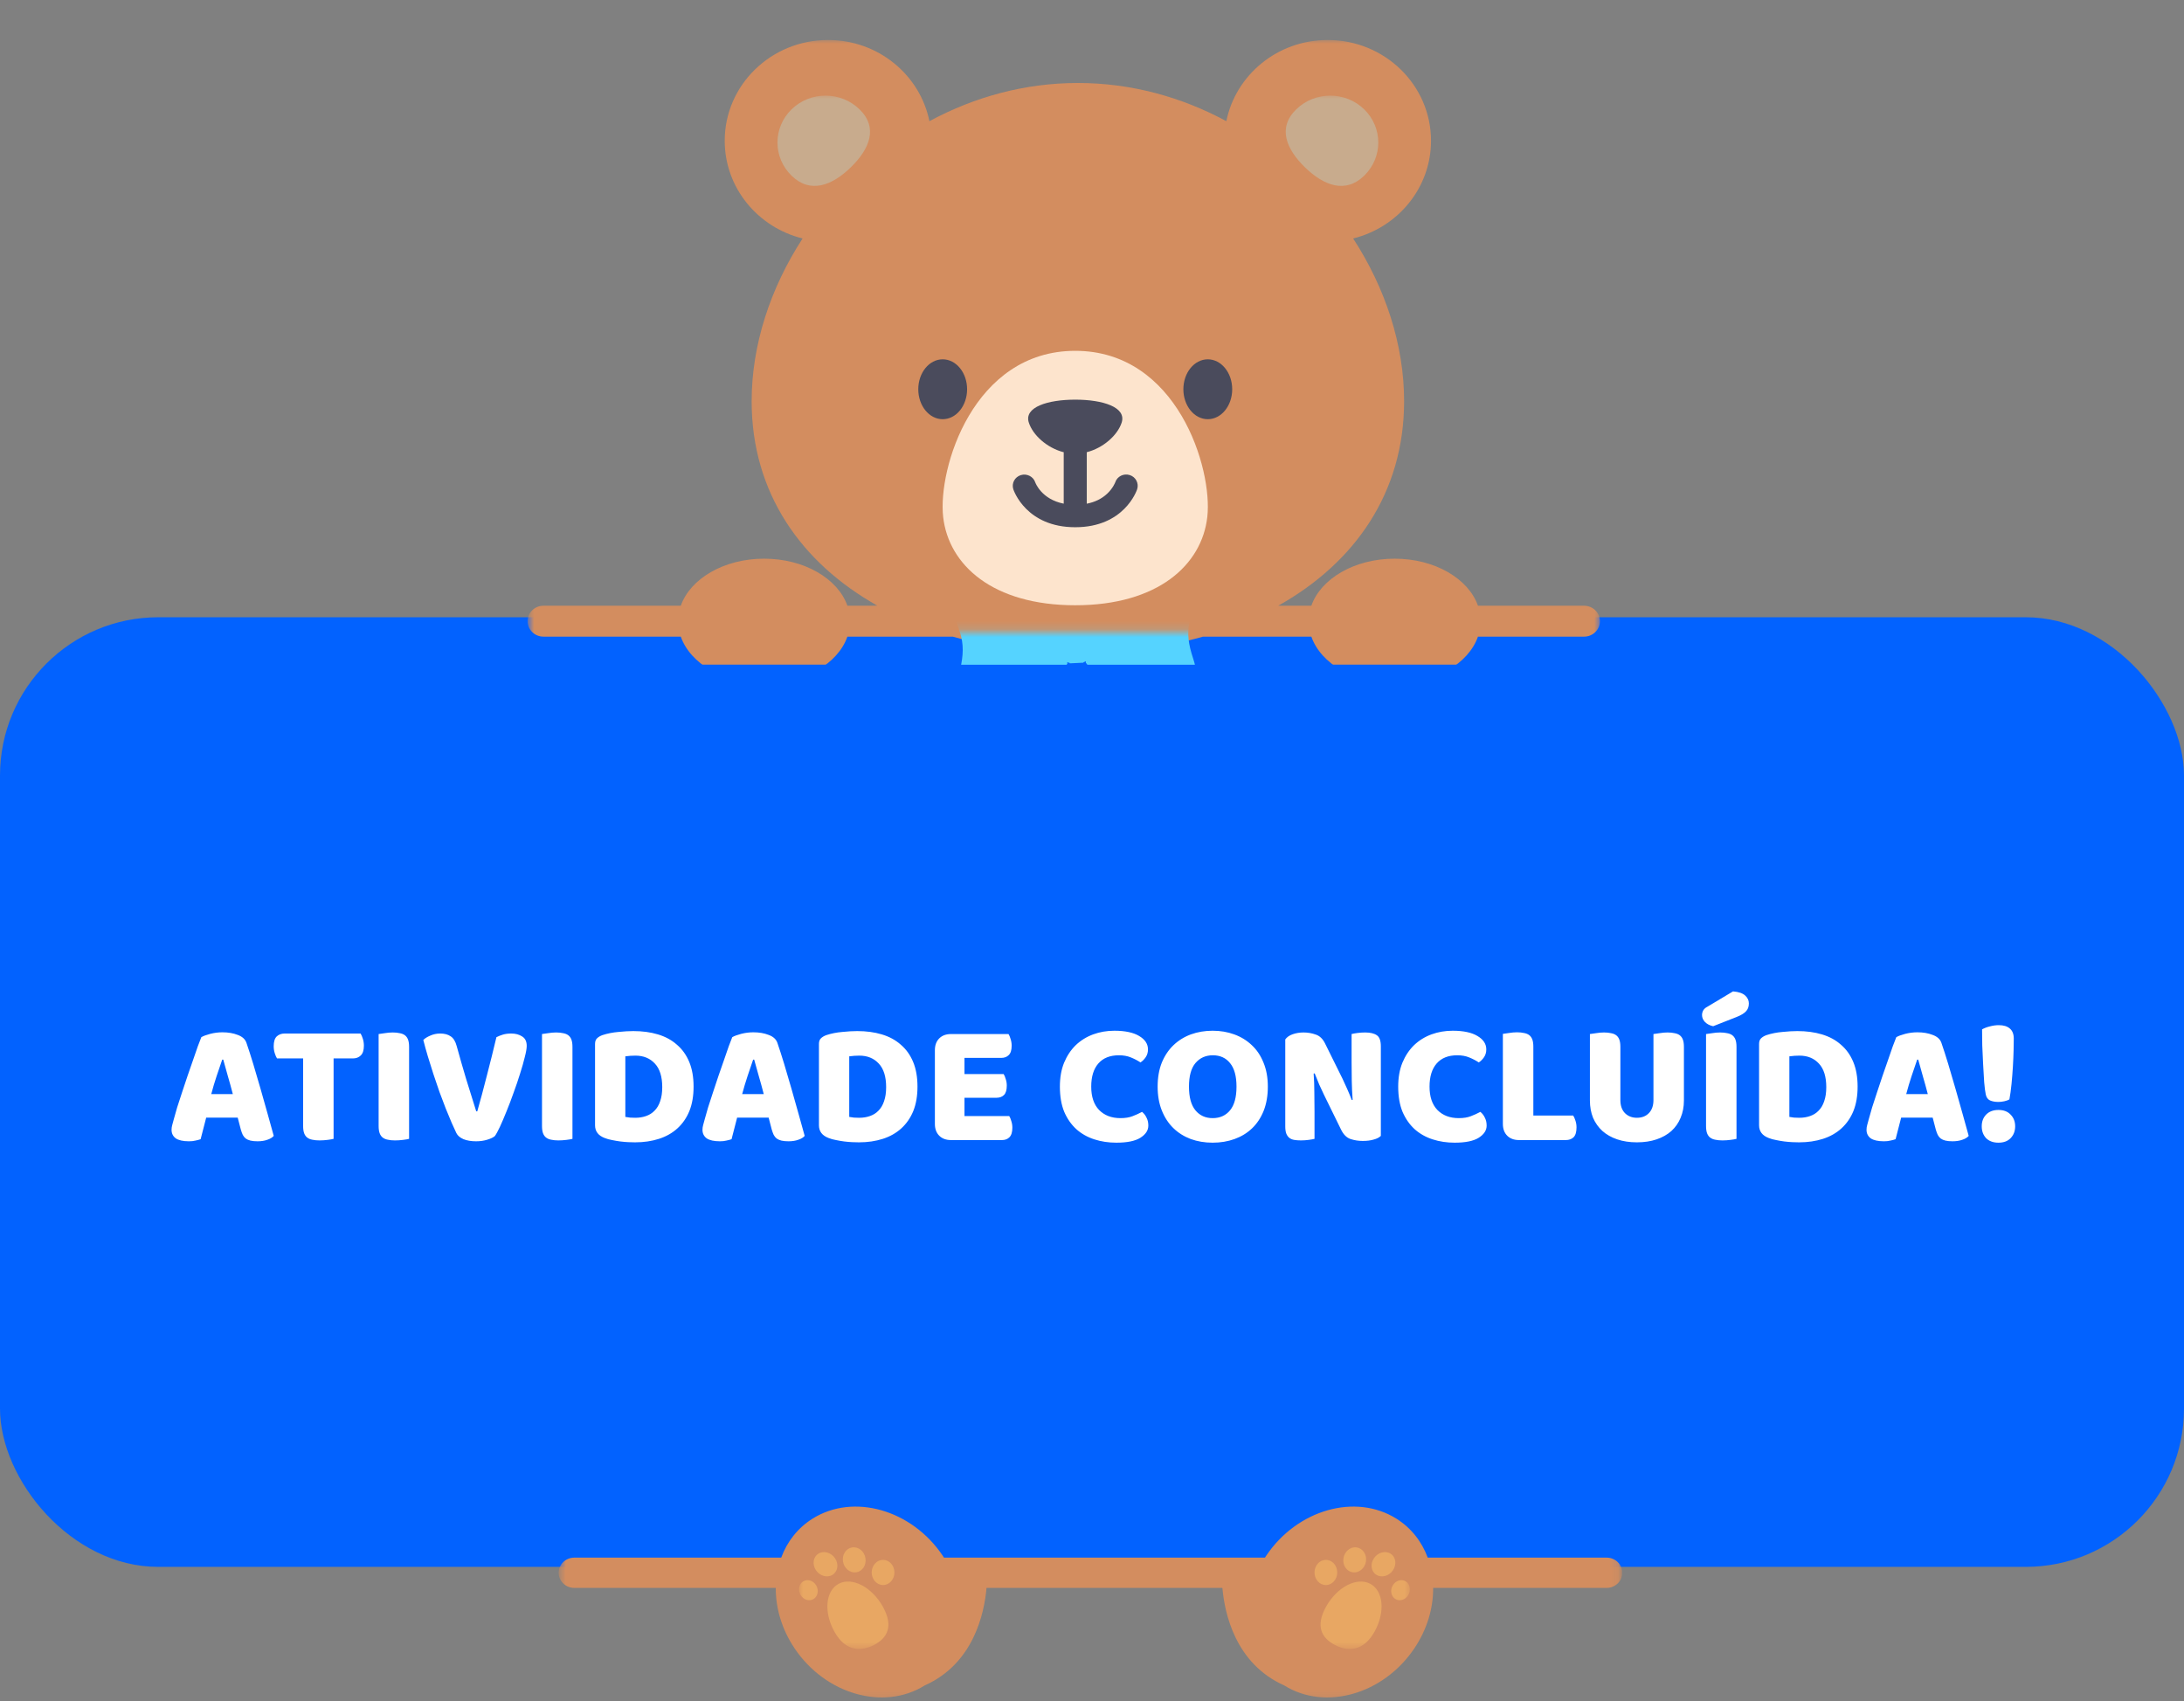 <svg width="276" height="215" viewBox="0 0 276 215" fill="none" xmlns="http://www.w3.org/2000/svg">
<rect x="0" y="0" width="276" height="215" fill="#808080" stroke="none"/>
<rect y="78" width="276" height="120" rx="20" fill="#0262FF"/>
<path d="M25.442 131.064C25.691 130.917 26.065 130.778 26.564 130.646C27.077 130.514 27.59 130.448 28.104 130.448C28.837 130.448 29.483 130.558 30.04 130.778C30.612 130.983 30.979 131.313 31.14 131.768C31.404 132.531 31.69 133.418 31.998 134.43C32.306 135.442 32.614 136.491 32.922 137.576C33.23 138.647 33.531 139.71 33.824 140.766C34.117 141.807 34.374 142.731 34.594 143.538C34.418 143.743 34.154 143.905 33.802 144.022C33.45 144.154 33.032 144.22 32.548 144.22C32.196 144.22 31.895 144.191 31.646 144.132C31.411 144.073 31.213 143.985 31.052 143.868C30.905 143.751 30.78 143.597 30.678 143.406C30.59 143.215 30.509 142.995 30.436 142.746L30.04 141.228H26.058C25.941 141.668 25.823 142.123 25.706 142.592C25.588 143.061 25.471 143.516 25.354 143.956C25.148 144.029 24.928 144.088 24.694 144.132C24.474 144.191 24.203 144.22 23.88 144.22C23.132 144.22 22.575 144.095 22.208 143.846C21.856 143.582 21.68 143.223 21.68 142.768C21.68 142.563 21.709 142.357 21.768 142.152C21.826 141.947 21.892 141.705 21.966 141.426C22.069 141.03 22.208 140.539 22.384 139.952C22.575 139.365 22.78 138.735 23 138.06C23.22 137.371 23.454 136.667 23.704 135.948C23.953 135.229 24.188 134.555 24.408 133.924C24.628 133.279 24.826 132.707 25.002 132.208C25.192 131.709 25.339 131.328 25.442 131.064ZM28.082 133.902C27.877 134.518 27.642 135.207 27.378 135.97C27.128 136.718 26.901 137.481 26.696 138.258H29.424C29.218 137.466 29.006 136.696 28.786 135.948C28.581 135.185 28.39 134.503 28.214 133.902H28.082ZM35.007 133.748C34.905 133.587 34.809 133.367 34.721 133.088C34.633 132.809 34.589 132.516 34.589 132.208C34.589 131.636 34.714 131.225 34.963 130.976C35.227 130.727 35.565 130.602 35.975 130.602H45.567C45.67 130.763 45.765 130.983 45.853 131.262C45.941 131.541 45.985 131.834 45.985 132.142C45.985 132.714 45.853 133.125 45.589 133.374C45.34 133.623 45.01 133.748 44.599 133.748H42.157V143.912C41.996 143.956 41.739 144 41.387 144.044C41.05 144.088 40.713 144.11 40.375 144.11C40.038 144.11 39.737 144.081 39.473 144.022C39.224 143.978 39.011 143.89 38.835 143.758C38.659 143.626 38.527 143.443 38.439 143.208C38.351 142.973 38.307 142.665 38.307 142.284V133.748H35.007ZM51.698 143.912C51.537 143.956 51.28 144 50.928 144.044C50.591 144.088 50.253 144.11 49.916 144.11C49.579 144.11 49.278 144.081 49.014 144.022C48.765 143.978 48.552 143.89 48.376 143.758C48.2 143.626 48.068 143.443 47.98 143.208C47.892 142.973 47.848 142.665 47.848 142.284V130.668C48.009 130.639 48.266 130.602 48.618 130.558C48.97 130.499 49.307 130.47 49.63 130.47C49.967 130.47 50.261 130.499 50.51 130.558C50.774 130.602 50.994 130.69 51.17 130.822C51.346 130.954 51.478 131.137 51.566 131.372C51.654 131.607 51.698 131.915 51.698 132.296V143.912ZM62.537 143.56C62.332 143.736 62.009 143.89 61.569 144.022C61.144 144.154 60.674 144.22 60.161 144.22C59.545 144.22 59.017 144.132 58.577 143.956C58.137 143.765 57.836 143.509 57.675 143.186C57.514 142.849 57.316 142.416 57.081 141.888C56.846 141.345 56.597 140.744 56.333 140.084C56.084 139.424 55.82 138.727 55.541 137.994C55.277 137.246 55.02 136.491 54.771 135.728C54.522 134.965 54.287 134.217 54.067 133.484C53.847 132.751 53.656 132.061 53.495 131.416C53.7 131.211 53.994 131.027 54.375 130.866C54.771 130.69 55.189 130.602 55.629 130.602C56.172 130.602 56.612 130.719 56.949 130.954C57.301 131.174 57.558 131.592 57.719 132.208C58.115 133.645 58.511 135.024 58.907 136.344C59.318 137.649 59.743 139.013 60.183 140.436H60.315C60.711 139.057 61.114 137.554 61.525 135.926C61.95 134.298 62.354 132.677 62.735 131.064C62.999 130.932 63.278 130.822 63.571 130.734C63.879 130.646 64.224 130.602 64.605 130.602C65.148 130.602 65.61 130.727 65.991 130.976C66.372 131.211 66.563 131.607 66.563 132.164C66.563 132.487 66.482 132.956 66.321 133.572C66.174 134.188 65.976 134.885 65.727 135.662C65.492 136.425 65.221 137.224 64.913 138.06C64.62 138.896 64.319 139.688 64.011 140.436C63.718 141.169 63.439 141.822 63.175 142.394C62.911 142.951 62.698 143.34 62.537 143.56ZM72.344 143.912C72.183 143.956 71.927 144 71.575 144.044C71.237 144.088 70.9 144.11 70.562 144.11C70.225 144.11 69.924 144.081 69.66 144.022C69.411 143.978 69.198 143.89 69.022 143.758C68.847 143.626 68.715 143.443 68.626 143.208C68.538 142.973 68.495 142.665 68.495 142.284V130.668C68.656 130.639 68.912 130.602 69.264 130.558C69.617 130.499 69.954 130.47 70.276 130.47C70.614 130.47 70.907 130.499 71.156 130.558C71.421 130.602 71.641 130.69 71.817 130.822C71.993 130.954 72.124 131.137 72.213 131.372C72.3 131.607 72.344 131.915 72.344 132.296V143.912ZM79.026 141.14C79.187 141.169 79.385 141.199 79.62 141.228C79.854 141.243 80.074 141.25 80.28 141.25C80.778 141.25 81.233 141.177 81.644 141.03C82.069 140.883 82.428 140.656 82.722 140.348C83.03 140.04 83.264 139.644 83.426 139.16C83.602 138.661 83.69 138.067 83.69 137.378C83.69 136.058 83.382 135.068 82.766 134.408C82.15 133.733 81.328 133.396 80.302 133.396C80.096 133.396 79.884 133.403 79.664 133.418C79.458 133.433 79.246 133.455 79.026 133.484V141.14ZM80.258 144.352C80.008 144.352 79.722 144.345 79.4 144.33C79.077 144.315 78.74 144.286 78.388 144.242C78.05 144.198 77.706 144.139 77.354 144.066C77.016 144.007 76.701 143.919 76.408 143.802C75.601 143.494 75.198 142.959 75.198 142.196V131.922C75.198 131.614 75.278 131.379 75.44 131.218C75.616 131.042 75.85 130.903 76.144 130.8C76.774 130.595 77.442 130.463 78.146 130.404C78.85 130.331 79.48 130.294 80.038 130.294C81.182 130.294 82.216 130.433 83.14 130.712C84.078 130.991 84.878 131.423 85.538 132.01C86.212 132.582 86.733 133.308 87.1 134.188C87.466 135.068 87.65 136.109 87.65 137.312C87.65 138.485 87.474 139.512 87.122 140.392C86.77 141.257 86.264 141.991 85.604 142.592C84.958 143.179 84.181 143.619 83.272 143.912C82.362 144.205 81.358 144.352 80.258 144.352ZM92.537 131.064C92.787 130.917 93.161 130.778 93.659 130.646C94.173 130.514 94.686 130.448 95.2 130.448C95.933 130.448 96.578 130.558 97.135 130.778C97.707 130.983 98.074 131.313 98.236 131.768C98.499 132.531 98.785 133.418 99.094 134.43C99.401 135.442 99.71 136.491 100.018 137.576C100.326 138.647 100.626 139.71 100.92 140.766C101.213 141.807 101.47 142.731 101.69 143.538C101.514 143.743 101.25 143.905 100.898 144.022C100.546 144.154 100.128 144.22 99.644 144.22C99.291 144.22 98.991 144.191 98.742 144.132C98.507 144.073 98.309 143.985 98.147 143.868C98.001 143.751 97.876 143.597 97.773 143.406C97.686 143.215 97.605 142.995 97.531 142.746L97.135 141.228H93.153C93.036 141.668 92.919 142.123 92.802 142.592C92.684 143.061 92.567 143.516 92.45 143.956C92.244 144.029 92.024 144.088 91.79 144.132C91.57 144.191 91.298 144.22 90.975 144.22C90.228 144.22 89.67 144.095 89.303 143.846C88.951 143.582 88.775 143.223 88.775 142.768C88.775 142.563 88.805 142.357 88.864 142.152C88.922 141.947 88.988 141.705 89.061 141.426C89.164 141.03 89.303 140.539 89.48 139.952C89.67 139.365 89.876 138.735 90.096 138.06C90.316 137.371 90.55 136.667 90.799 135.948C91.049 135.229 91.284 134.555 91.504 133.924C91.724 133.279 91.921 132.707 92.097 132.208C92.288 131.709 92.435 131.328 92.537 131.064ZM95.177 133.902C94.972 134.518 94.737 135.207 94.474 135.97C94.224 136.718 93.997 137.481 93.791 138.258H96.519C96.314 137.466 96.102 136.696 95.882 135.948C95.676 135.185 95.486 134.503 95.309 133.902H95.177ZM107.321 141.14C107.482 141.169 107.68 141.199 107.915 141.228C108.149 141.243 108.369 141.25 108.575 141.25C109.073 141.25 109.528 141.177 109.939 141.03C110.364 140.883 110.723 140.656 111.017 140.348C111.325 140.04 111.559 139.644 111.721 139.16C111.897 138.661 111.985 138.067 111.985 137.378C111.985 136.058 111.677 135.068 111.061 134.408C110.445 133.733 109.623 133.396 108.597 133.396C108.391 133.396 108.179 133.403 107.959 133.418C107.753 133.433 107.541 133.455 107.321 133.484V141.14ZM108.553 144.352C108.303 144.352 108.017 144.345 107.695 144.33C107.372 144.315 107.035 144.286 106.683 144.242C106.345 144.198 106.001 144.139 105.649 144.066C105.311 144.007 104.996 143.919 104.703 143.802C103.896 143.494 103.493 142.959 103.493 142.196V131.922C103.493 131.614 103.573 131.379 103.735 131.218C103.911 131.042 104.145 130.903 104.439 130.8C105.069 130.595 105.737 130.463 106.441 130.404C107.145 130.331 107.775 130.294 108.333 130.294C109.477 130.294 110.511 130.433 111.435 130.712C112.373 130.991 113.173 131.423 113.833 132.01C114.507 132.582 115.028 133.308 115.395 134.188C115.761 135.068 115.945 136.109 115.945 137.312C115.945 138.485 115.769 139.512 115.417 140.392C115.065 141.257 114.559 141.991 113.899 142.592C113.253 143.179 112.476 143.619 111.567 143.912C110.657 144.205 109.653 144.352 108.553 144.352ZM118.145 132.714C118.145 132.083 118.328 131.585 118.695 131.218C119.062 130.851 119.56 130.668 120.191 130.668H127.451C127.554 130.829 127.642 131.042 127.715 131.306C127.803 131.57 127.847 131.849 127.847 132.142C127.847 132.699 127.722 133.095 127.473 133.33C127.238 133.565 126.923 133.682 126.527 133.682H121.885V135.728H126.835C126.938 135.889 127.026 136.102 127.099 136.366C127.187 136.615 127.231 136.887 127.231 137.18C127.231 137.737 127.114 138.133 126.879 138.368C126.644 138.603 126.329 138.72 125.933 138.72H121.885V141.03H127.539C127.642 141.191 127.73 141.404 127.803 141.668C127.891 141.932 127.935 142.211 127.935 142.504C127.935 143.061 127.81 143.465 127.561 143.714C127.326 143.949 127.011 144.066 126.615 144.066H120.191C119.56 144.066 119.062 143.883 118.695 143.516C118.328 143.149 118.145 142.651 118.145 142.02V132.714ZM141.4 133.352C140.271 133.352 139.405 133.697 138.804 134.386C138.203 135.075 137.902 136.051 137.902 137.312C137.902 138.588 138.232 139.571 138.892 140.26C139.567 140.949 140.469 141.294 141.598 141.294C142.199 141.294 142.705 141.213 143.116 141.052C143.541 140.891 143.945 140.707 144.326 140.502C144.575 140.707 144.766 140.957 144.898 141.25C145.045 141.529 145.118 141.859 145.118 142.24C145.118 142.841 144.781 143.355 144.106 143.78C143.446 144.191 142.434 144.396 141.07 144.396C140.087 144.396 139.163 144.257 138.298 143.978C137.433 143.699 136.677 143.274 136.032 142.702C135.387 142.115 134.873 141.382 134.492 140.502C134.125 139.607 133.942 138.544 133.942 137.312C133.942 136.168 134.118 135.163 134.47 134.298C134.837 133.418 135.328 132.677 135.944 132.076C136.575 131.475 137.308 131.02 138.144 130.712C138.98 130.404 139.875 130.25 140.828 130.25C142.177 130.25 143.219 130.47 143.952 130.91C144.7 131.35 145.074 131.915 145.074 132.604C145.074 132.985 144.979 133.315 144.788 133.594C144.597 133.873 144.377 134.093 144.128 134.254C143.747 134.005 143.336 133.792 142.896 133.616C142.471 133.44 141.972 133.352 141.4 133.352ZM146.295 137.312C146.295 136.168 146.471 135.156 146.823 134.276C147.19 133.396 147.681 132.663 148.297 132.076C148.928 131.475 149.661 131.02 150.497 130.712C151.348 130.404 152.265 130.25 153.247 130.25C154.23 130.25 155.139 130.404 155.975 130.712C156.826 131.02 157.567 131.475 158.197 132.076C158.828 132.663 159.319 133.396 159.671 134.276C160.038 135.156 160.221 136.168 160.221 137.312C160.221 138.456 160.045 139.475 159.693 140.37C159.341 141.25 158.85 141.991 158.219 142.592C157.603 143.179 156.87 143.626 156.019 143.934C155.169 144.242 154.245 144.396 153.247 144.396C152.25 144.396 151.326 144.242 150.475 143.934C149.625 143.611 148.891 143.149 148.275 142.548C147.659 141.947 147.175 141.206 146.823 140.326C146.471 139.446 146.295 138.441 146.295 137.312ZM150.255 137.312C150.255 138.647 150.527 139.644 151.069 140.304C151.612 140.964 152.338 141.294 153.247 141.294C154.171 141.294 154.905 140.964 155.447 140.304C155.99 139.644 156.261 138.647 156.261 137.312C156.261 135.992 155.99 135.002 155.447 134.342C154.919 133.682 154.193 133.352 153.269 133.352C152.36 133.352 151.627 133.682 151.069 134.342C150.527 134.987 150.255 135.977 150.255 137.312ZM174.502 143.538C174.297 143.743 173.996 143.897 173.6 144C173.219 144.117 172.757 144.176 172.214 144.176C171.671 144.176 171.158 144.095 170.674 143.934C170.19 143.773 169.794 143.384 169.486 142.768L167.308 138.324C167.088 137.869 166.89 137.444 166.714 137.048C166.538 136.637 166.347 136.168 166.142 135.64L166.01 135.662C166.069 136.454 166.098 137.261 166.098 138.082C166.113 138.903 166.12 139.71 166.12 140.502V143.912C165.959 143.956 165.709 144 165.372 144.044C165.049 144.088 164.727 144.11 164.404 144.11C164.081 144.11 163.795 144.088 163.546 144.044C163.297 144 163.091 143.912 162.93 143.78C162.769 143.648 162.644 143.472 162.556 143.252C162.468 143.017 162.424 142.717 162.424 142.35V131.35C162.629 131.057 162.945 130.837 163.37 130.69C163.795 130.543 164.25 130.47 164.734 130.47C165.277 130.47 165.79 130.558 166.274 130.734C166.773 130.895 167.169 131.277 167.462 131.878L169.662 136.322C169.882 136.777 170.08 137.209 170.256 137.62C170.432 138.016 170.623 138.478 170.828 139.006L170.938 138.984C170.879 138.192 170.843 137.4 170.828 136.608C170.813 135.816 170.806 135.024 170.806 134.232V130.668C170.967 130.624 171.209 130.58 171.532 130.536C171.869 130.492 172.199 130.47 172.522 130.47C173.167 130.47 173.659 130.587 173.996 130.822C174.333 131.042 174.502 131.511 174.502 132.23V143.538ZM184.154 133.352C183.024 133.352 182.159 133.697 181.558 134.386C180.956 135.075 180.656 136.051 180.656 137.312C180.656 138.588 180.986 139.571 181.646 140.26C182.32 140.949 183.222 141.294 184.352 141.294C184.953 141.294 185.459 141.213 185.87 141.052C186.295 140.891 186.698 140.707 187.08 140.502C187.329 140.707 187.52 140.957 187.652 141.25C187.798 141.529 187.872 141.859 187.872 142.24C187.872 142.841 187.534 143.355 186.86 143.78C186.2 144.191 185.188 144.396 183.824 144.396C182.841 144.396 181.917 144.257 181.052 143.978C180.186 143.699 179.431 143.274 178.786 142.702C178.14 142.115 177.627 141.382 177.246 140.502C176.879 139.607 176.696 138.544 176.696 137.312C176.696 136.168 176.872 135.163 177.224 134.298C177.59 133.418 178.082 132.677 178.698 132.076C179.328 131.475 180.062 131.02 180.898 130.712C181.734 130.404 182.628 130.25 183.582 130.25C184.931 130.25 185.972 130.47 186.706 130.91C187.454 131.35 187.828 131.915 187.828 132.604C187.828 132.985 187.732 133.315 187.542 133.594C187.351 133.873 187.131 134.093 186.882 134.254C186.5 134.005 186.09 133.792 185.65 133.616C185.224 133.44 184.726 133.352 184.154 133.352ZM191.97 144.066C191.339 144.066 190.841 143.883 190.474 143.516C190.107 143.149 189.924 142.651 189.924 142.02V130.646C190.085 130.617 190.342 130.58 190.694 130.536C191.046 130.477 191.383 130.448 191.706 130.448C192.043 130.448 192.337 130.477 192.586 130.536C192.85 130.58 193.07 130.668 193.246 130.8C193.422 130.932 193.554 131.115 193.642 131.35C193.73 131.585 193.774 131.893 193.774 132.274V140.964H198.812C198.915 141.125 199.01 141.345 199.098 141.624C199.186 141.888 199.23 142.167 199.23 142.46C199.23 143.047 199.105 143.465 198.856 143.714C198.607 143.949 198.277 144.066 197.866 144.066H191.97ZM212.803 139.072C212.803 139.864 212.663 140.59 212.385 141.25C212.121 141.895 211.732 142.453 211.219 142.922C210.705 143.377 210.082 143.729 209.349 143.978C208.615 144.227 207.787 144.352 206.863 144.352C205.939 144.352 205.11 144.227 204.377 143.978C203.643 143.729 203.02 143.377 202.507 142.922C201.993 142.453 201.597 141.895 201.319 141.25C201.055 140.59 200.923 139.864 200.923 139.072V130.668C201.084 130.639 201.341 130.602 201.693 130.558C202.045 130.499 202.382 130.47 202.705 130.47C203.042 130.47 203.335 130.499 203.585 130.558C203.849 130.602 204.069 130.69 204.245 130.822C204.421 130.954 204.553 131.137 204.641 131.372C204.729 131.607 204.773 131.915 204.773 132.296V139.006C204.773 139.71 204.963 140.26 205.345 140.656C205.741 141.052 206.247 141.25 206.863 141.25C207.493 141.25 207.999 141.052 208.381 140.656C208.762 140.26 208.953 139.71 208.953 139.006V130.668C209.114 130.639 209.371 130.602 209.723 130.558C210.075 130.499 210.412 130.47 210.735 130.47C211.072 130.47 211.365 130.499 211.615 130.558C211.879 130.602 212.099 130.69 212.275 130.822C212.451 130.954 212.583 131.137 212.671 131.372C212.759 131.607 212.803 131.915 212.803 132.296V139.072ZM219.008 125.278C219.727 125.337 220.24 125.513 220.548 125.806C220.856 126.085 221.01 126.415 221.01 126.796C221.01 127.221 220.885 127.559 220.636 127.808C220.401 128.057 220.027 128.285 219.514 128.49L216.5 129.678C216.075 129.59 215.73 129.414 215.466 129.15C215.217 128.886 215.092 128.593 215.092 128.27C215.092 128.065 215.143 127.867 215.246 127.676C215.363 127.485 215.539 127.331 215.774 127.214L219.008 125.278ZM219.448 143.912C219.287 143.956 219.03 144 218.678 144.044C218.341 144.088 218.003 144.11 217.666 144.11C217.329 144.11 217.028 144.081 216.764 144.022C216.515 143.978 216.302 143.89 216.126 143.758C215.95 143.626 215.818 143.443 215.73 143.208C215.642 142.973 215.598 142.665 215.598 142.284V130.668C215.759 130.639 216.016 130.602 216.368 130.558C216.72 130.499 217.057 130.47 217.38 130.47C217.717 130.47 218.011 130.499 218.26 130.558C218.524 130.602 218.744 130.69 218.92 130.822C219.096 130.954 219.228 131.137 219.316 131.372C219.404 131.607 219.448 131.915 219.448 132.296V143.912ZM226.129 141.14C226.29 141.169 226.488 141.199 226.723 141.228C226.958 141.243 227.178 141.25 227.383 141.25C227.882 141.25 228.336 141.177 228.747 141.03C229.172 140.883 229.532 140.656 229.825 140.348C230.133 140.04 230.368 139.644 230.529 139.16C230.705 138.661 230.793 138.067 230.793 137.378C230.793 136.058 230.485 135.068 229.869 134.408C229.253 133.733 228.432 133.396 227.405 133.396C227.2 133.396 226.987 133.403 226.767 133.418C226.562 133.433 226.349 133.455 226.129 133.484V141.14ZM227.361 144.352C227.112 144.352 226.826 144.345 226.503 144.33C226.18 144.315 225.843 144.286 225.491 144.242C225.154 144.198 224.809 144.139 224.457 144.066C224.12 144.007 223.804 143.919 223.511 143.802C222.704 143.494 222.301 142.959 222.301 142.196V131.922C222.301 131.614 222.382 131.379 222.543 131.218C222.719 131.042 222.954 130.903 223.247 130.8C223.878 130.595 224.545 130.463 225.249 130.404C225.953 130.331 226.584 130.294 227.141 130.294C228.285 130.294 229.319 130.433 230.243 130.712C231.182 130.991 231.981 131.423 232.641 132.01C233.316 132.582 233.836 133.308 234.203 134.188C234.57 135.068 234.753 136.109 234.753 137.312C234.753 138.485 234.577 139.512 234.225 140.392C233.873 141.257 233.367 141.991 232.707 142.592C232.062 143.179 231.284 143.619 230.375 143.912C229.466 144.205 228.461 144.352 227.361 144.352ZM239.641 131.064C239.89 130.917 240.264 130.778 240.763 130.646C241.276 130.514 241.79 130.448 242.303 130.448C243.036 130.448 243.682 130.558 244.239 130.778C244.811 130.983 245.178 131.313 245.339 131.768C245.603 132.531 245.889 133.418 246.197 134.43C246.505 135.442 246.813 136.491 247.121 137.576C247.429 138.647 247.73 139.71 248.023 140.766C248.316 141.807 248.573 142.731 248.793 143.538C248.617 143.743 248.353 143.905 248.001 144.022C247.649 144.154 247.231 144.22 246.747 144.22C246.395 144.22 246.094 144.191 245.845 144.132C245.61 144.073 245.412 143.985 245.251 143.868C245.104 143.751 244.98 143.597 244.877 143.406C244.789 143.215 244.708 142.995 244.635 142.746L244.239 141.228H240.257C240.14 141.668 240.022 142.123 239.905 142.592C239.788 143.061 239.67 143.516 239.553 143.956C239.348 144.029 239.128 144.088 238.893 144.132C238.673 144.191 238.402 144.22 238.079 144.22C237.331 144.22 236.774 144.095 236.407 143.846C236.055 143.582 235.879 143.223 235.879 142.768C235.879 142.563 235.908 142.357 235.967 142.152C236.026 141.947 236.092 141.705 236.165 141.426C236.268 141.03 236.407 140.539 236.583 139.952C236.774 139.365 236.979 138.735 237.199 138.06C237.419 137.371 237.654 136.667 237.903 135.948C238.152 135.229 238.387 134.555 238.607 133.924C238.827 133.279 239.025 132.707 239.201 132.208C239.392 131.709 239.538 131.328 239.641 131.064ZM242.281 133.902C242.076 134.518 241.841 135.207 241.577 135.97C241.328 136.718 241.1 137.481 240.895 138.258H243.623C243.418 137.466 243.205 136.696 242.985 135.948C242.78 135.185 242.589 134.503 242.413 133.902H242.281ZM254.487 131.24C254.487 131.577 254.48 132.069 254.465 132.714C254.451 133.345 254.421 134.034 254.377 134.782C254.333 135.515 254.275 136.256 254.201 137.004C254.128 137.737 254.04 138.375 253.937 138.918C253.879 138.962 253.791 139.006 253.673 139.05C253.556 139.094 253.431 139.131 253.299 139.16C253.167 139.189 253.035 139.211 252.903 139.226C252.771 139.241 252.654 139.248 252.551 139.248C252.126 139.248 251.767 139.182 251.473 139.05C251.195 138.918 251.019 138.661 250.945 138.28C250.872 137.943 250.806 137.429 250.747 136.74C250.703 136.051 250.659 135.303 250.615 134.496C250.571 133.689 250.535 132.89 250.505 132.098C250.491 131.306 250.483 130.631 250.483 130.074C250.777 129.913 251.107 129.788 251.473 129.7C251.855 129.597 252.229 129.546 252.595 129.546C253.197 129.546 253.659 129.685 253.981 129.964C254.319 130.243 254.487 130.668 254.487 131.24ZM250.439 142.328C250.439 141.727 250.623 141.235 250.989 140.854C251.371 140.458 251.891 140.26 252.551 140.26C253.211 140.26 253.725 140.458 254.091 140.854C254.473 141.235 254.663 141.727 254.663 142.328C254.663 142.929 254.473 143.428 254.091 143.824C253.725 144.205 253.211 144.396 252.551 144.396C251.891 144.396 251.371 144.205 250.989 143.824C250.623 143.428 250.439 142.929 250.439 142.328Z" fill="white"/>
<g clip-path="url(#clip0_93_86)">
<mask id="mask0_93_86" style="mask-type:luminance" maskUnits="userSpaceOnUse" x="66" y="4" width="137" height="90">
<path d="M66.695 4.941H202.323V93.041H66.695V4.941Z" fill="white"/>
</mask>
<g mask="url(#mask0_93_86)">
<path d="M200.188 125.921H177.401C176.654 123.875 175.309 122.106 173.401 120.9C168.19 117.604 160.767 119.74 156.823 125.673C156.768 125.755 156.717 125.838 156.664 125.921H115.765C115.714 125.838 115.663 125.755 115.608 125.673C111.663 119.74 104.24 117.604 99.029 120.9C97.121 122.106 95.777 123.875 95.03 125.921H68.674C67.569 125.921 66.675 126.797 66.675 127.874C66.675 128.953 67.569 129.825 68.674 129.825H94.339C94.317 132.413 95.097 135.146 96.736 137.611C100.679 143.545 108.102 145.68 113.313 142.385C119.546 139.576 120.905 133.088 121.188 129.825H151.243C151.524 133.088 152.884 139.576 159.118 142.385C164.329 145.68 171.752 143.545 175.694 137.611C177.334 135.146 178.114 132.413 178.091 129.825H200.188C201.294 129.825 202.188 128.953 202.188 127.874C202.188 126.797 201.294 125.921 200.188 125.921ZM66.675 78.499C66.675 77.418 67.569 76.546 68.674 76.546H86.035C87.23 73.127 91.488 70.597 96.561 70.597C101.636 70.597 105.896 73.127 107.089 76.546H110.902C101.223 71.131 94.989 62.258 94.989 50.699C94.989 43.578 97.351 36.409 101.428 30.134C95.773 28.735 91.586 23.738 91.586 17.789C91.586 10.755 97.433 5.052 104.644 5.052C110.987 5.052 116.27 9.464 117.453 15.313C123.081 12.274 129.457 10.487 136.216 10.487C142.973 10.487 149.349 12.274 154.978 15.313C156.159 9.464 161.443 5.052 167.787 5.052C174.996 5.052 180.842 10.755 180.842 17.789C180.842 23.738 176.658 28.735 171.002 30.134C175.079 36.409 177.442 43.578 177.442 50.699C177.442 62.258 171.208 71.131 161.529 76.546H165.72C166.913 73.127 171.174 70.597 176.248 70.597C181.321 70.597 185.581 73.127 186.775 76.546H200.188C201.294 76.546 202.188 77.418 202.188 78.499C202.188 79.575 201.294 80.449 200.188 80.449H186.775C185.581 83.868 181.321 86.396 176.248 86.396C171.174 86.396 166.915 83.868 165.72 80.449H152.027C147.158 81.838 141.819 82.567 136.216 82.567C130.612 82.567 125.273 81.838 120.404 80.449H107.089C105.896 83.868 101.636 86.396 96.561 86.396C91.488 86.396 87.23 83.868 86.035 80.449H68.674C67.569 80.449 66.675 79.575 66.675 78.499Z" fill="#D38D5F"/>
</g>
<mask id="mask1_93_86" style="mask-type:luminance" maskUnits="userSpaceOnUse" x="97" y="11" width="79" height="83">
<path d="M97.015 11.849H175.214V93.041H97.015V11.849Z" fill="white"/>
</mask>
<g mask="url(#mask1_93_86)">
<path d="M98.031 128.885C97.425 129.102 97.141 129.829 97.394 130.51C97.651 131.189 98.349 131.565 98.954 131.35C99.563 131.132 99.848 130.407 99.593 129.725C99.337 129.046 98.638 128.671 98.031 128.885ZM101.884 126.005C101.383 125.254 100.436 124.988 99.764 125.413C99.094 125.836 98.954 126.791 99.455 127.542C99.954 128.295 100.905 128.561 101.575 128.134C102.247 127.711 102.383 126.758 101.884 126.005ZM104.593 127.812C105.383 127.689 105.906 126.875 105.762 125.989C105.619 125.103 104.864 124.485 104.073 124.606C103.283 124.728 102.76 125.544 102.903 126.43C103.047 127.314 103.803 127.936 104.593 127.812ZM108.006 126.209C107.208 126.209 106.558 126.936 106.558 127.832C106.558 128.73 107.208 129.455 108.006 129.455C108.806 129.455 109.454 128.73 109.454 127.832C109.454 126.936 108.806 126.209 108.006 126.209ZM102.369 129.284C100.667 130.182 100.418 132.949 101.813 135.47C103.208 137.989 105.161 138.066 106.861 137.168C108.562 136.274 109.368 134.745 107.971 132.226C106.578 129.705 104.067 128.39 102.369 129.284ZM174.399 128.885C173.792 128.671 173.094 129.046 172.837 129.725C172.583 130.407 172.868 131.132 173.475 131.35C174.081 131.565 174.78 131.189 175.035 130.51C175.289 129.829 175.006 129.102 174.399 128.885ZM172.976 127.542C173.477 126.791 173.336 125.836 172.666 125.413C171.994 124.988 171.047 125.254 170.546 126.005C170.047 126.758 170.184 127.711 170.856 128.134C171.526 128.561 172.477 128.295 172.976 127.542ZM166.667 125.989C166.524 126.875 167.048 127.689 167.838 127.812C168.628 127.936 169.386 127.314 169.528 126.43C169.671 125.544 169.147 124.728 168.357 124.606C167.567 124.485 166.811 125.103 166.667 125.989ZM165.873 127.832C165.873 126.936 165.223 126.209 164.425 126.209C163.624 126.209 162.977 126.936 162.977 127.832C162.977 128.73 163.624 129.455 164.425 129.455C165.223 129.455 165.873 128.73 165.873 127.832ZM170.062 129.284C168.363 128.39 165.852 129.705 164.457 132.226C163.062 134.745 163.869 136.274 165.569 137.168C167.27 138.066 169.223 137.989 170.618 135.47C172.012 132.949 171.764 130.182 170.062 129.284ZM172.399 22.2C174.772 19.886 174.772 16.134 172.399 13.82C170.027 11.504 166.18 11.504 163.808 13.82C161.433 16.134 162.529 18.817 164.901 21.134C167.274 23.448 170.027 24.514 172.399 22.2ZM100.031 13.82C97.659 16.134 97.659 19.886 100.031 22.2C102.404 24.514 105.157 23.448 107.529 21.134C109.902 18.817 110.997 16.134 108.623 13.82C106.25 11.504 102.404 11.504 100.031 13.82ZM157.218 61.32C157.218 69.492 147.814 76.115 136.216 76.115C124.617 76.115 115.213 69.492 115.213 61.32C115.213 53.15 124.617 46.526 136.216 46.526C147.814 46.526 157.218 53.15 157.218 61.32Z" fill="#C8AB8D"/>
</g>
<path d="M154.3 43.681C152.689 43.681 151.384 44.954 151.384 46.526C151.384 48.099 152.689 49.372 154.3 49.372C155.911 49.372 157.218 48.099 157.218 46.526C157.218 44.954 155.911 43.681 154.3 43.681ZM119.233 43.681C117.622 43.681 116.317 44.954 116.317 46.526C116.317 48.099 117.622 49.372 119.233 49.372C120.843 49.372 122.151 48.099 122.151 46.526C122.151 44.954 120.843 43.681 119.233 43.681ZM143.993 51.837C143.993 54.141 140.511 58.118 136.216 58.118C131.92 58.118 128.437 54.141 128.437 51.837C128.437 49.531 131.92 47.664 136.216 47.664C140.511 47.664 143.993 49.531 143.993 51.837Z" fill="#322512"/>
<path d="M152.848 45.068C152.465 45.068 152.155 45.37 152.155 45.741C152.155 46.114 152.465 46.416 152.848 46.416C153.227 46.416 153.538 46.114 153.538 45.741C153.538 45.37 153.227 45.068 152.848 45.068ZM117.758 45.068C117.375 45.068 117.066 45.37 117.066 45.741C117.066 46.114 117.375 46.416 117.758 46.416C118.139 46.416 118.449 46.114 118.449 45.741C118.449 45.37 118.139 45.068 117.758 45.068ZM139.061 49.809C139.061 50.357 137.689 50.252 135.992 50.252C134.298 50.252 132.926 50.357 132.926 49.809C132.926 49.263 134.298 48.818 135.992 48.818C137.689 48.818 139.061 49.263 139.061 49.809Z" fill="white"/>
<path d="M150.761 83.145C151.237 84.611 151.488 85.965 150.732 87.352C150.05 88.605 148.867 89.239 147.694 89.364C146.282 89.513 144.806 89.09 143.446 88.565C141.12 87.664 138.951 86.047 137.222 83.746L137.212 83.552C137.119 83.611 137.019 83.657 136.915 83.693V83.743L136.563 83.76L135.544 83.808L135.19 83.824L135.188 83.774C135.078 83.75 134.974 83.713 134.874 83.663L134.885 83.858C133.394 86.313 131.398 88.128 129.174 89.245C127.871 89.898 126.442 90.46 125.026 90.447C123.845 90.433 122.605 89.914 121.801 88.734C120.911 87.423 121.025 86.051 121.351 84.547C121.719 82.849 121.843 81.486 121.275 79.776C120.577 77.666 119.691 75.783 120.947 73.789C121.843 72.367 123.424 71.626 124.827 71.937C129.358 72.948 133.194 76.653 134.286 77.789C134.457 77.62 134.654 77.501 134.868 77.43L134.866 77.374L135.221 77.358L136.239 77.309L136.593 77.293L136.595 77.346C136.817 77.398 137.025 77.499 137.21 77.65C138.184 76.417 141.631 72.362 146.042 70.926C147.404 70.481 149.052 71.069 150.086 72.4C151.536 74.263 150.842 76.222 150.357 78.387C149.962 80.143 150.223 81.488 150.761 83.145Z" fill="#55D3FF"/>
<mask id="mask2_93_86" style="mask-type:luminance" maskUnits="userSpaceOnUse" x="110" y="32" width="50" height="48">
<path d="M110.955 32.184H159.438V79.857H110.955V32.184Z" fill="white"/>
</mask>
<g mask="url(#mask2_93_86)">
<path d="M174.069 34.677C178.107 32.538 180.848 28.366 180.848 23.569C180.848 16.591 175.051 10.935 167.899 10.935C161.971 10.935 156.976 14.823 155.438 20.128C149.864 17.844 143.37 16.489 135.882 16.489C128.392 16.489 121.898 17.844 116.325 20.128C114.787 14.823 109.794 10.935 103.864 10.935C96.712 10.935 90.914 16.591 90.914 23.569C90.914 28.366 93.655 32.538 97.693 34.677C90.537 44.362 87.951 55.862 89.051 63.726C91.295 79.776 103.573 88.999 135.882 88.999C168.192 88.999 180.47 79.776 182.712 63.726C183.811 55.862 181.225 44.362 174.069 34.677Z" fill="#D38D5F"/>
</g>
<path d="M135.882 76.484C146.297 76.484 151.887 71.407 152.573 65.317C153.261 59.225 148.779 44.333 135.882 44.333C122.986 44.333 118.504 59.225 119.19 65.317C119.876 71.407 125.466 76.484 135.882 76.484Z" fill="#FDE4CD"/>
<path d="M119.131 45.405C117.426 45.405 116.046 47.1 116.046 49.189C116.046 51.279 117.426 52.973 119.131 52.973C120.835 52.973 122.216 51.279 122.216 49.189C122.216 47.1 120.835 45.405 119.131 45.405Z" fill="#4A4B5C"/>
<path d="M152.632 45.405C150.928 45.405 149.547 47.1 149.547 49.189C149.547 51.279 150.928 52.973 152.632 52.973C154.337 52.973 155.717 51.279 155.717 49.189C155.717 47.1 154.337 45.405 152.632 45.405Z" fill="#4A4B5C"/>
<path d="M142.768 60.031C142 59.791 141.183 60.196 140.939 60.943C140.935 60.951 140.67 61.682 139.919 62.385C139.234 63.029 138.369 63.452 137.338 63.65V57.143C139.432 56.605 141.224 55.005 141.747 53.408C142.387 51.452 139.361 50.502 135.882 50.502C132.402 50.502 129.376 51.452 130.018 53.408C130.533 54.99 132.294 56.579 134.363 57.131L134.426 57.133V63.646C131.628 63.096 130.863 61.044 130.83 60.959C130.586 60.212 129.765 59.801 128.999 60.039C128.234 60.279 127.812 61.078 128.056 61.827C128.122 62.021 129.706 66.624 135.882 66.624C142.059 66.624 143.641 62.021 143.706 61.827C143.953 61.078 143.533 60.271 142.768 60.031Z" fill="#4A4B5C"/>
</g>
<g clip-path="url(#clip1_93_86)">
<mask id="mask3_93_86" style="mask-type:luminance" maskUnits="userSpaceOnUse" x="70" y="188" width="135" height="27">
<path d="M70.621 188.33H204.901V214.884H70.621V188.33Z" fill="white"/>
</mask>
<g mask="url(#mask3_93_86)">
<path d="M203.029 196.83H180.426C179.686 194.822 178.352 193.086 176.461 191.903C171.291 188.668 163.928 190.767 160.017 196.586C159.962 196.666 159.91 196.747 159.857 196.83H119.292C119.241 196.747 119.191 196.666 119.136 196.586C115.223 190.767 107.862 188.668 102.692 191.903C100.801 193.086 99.468 194.822 98.725 196.83H72.584C71.487 196.83 70.6 197.688 70.6 198.744C70.6 199.803 71.487 200.658 72.584 200.658H98.039C98.018 203.198 98.791 205.879 100.416 208.298C104.329 214.119 111.691 216.214 116.86 212.981C123.042 210.226 124.39 203.862 124.671 200.658H154.48C154.759 203.862 156.109 210.226 162.291 212.981C167.461 216.214 174.824 214.119 178.735 208.298C180.361 205.879 181.133 203.198 181.112 200.658H203.029C204.126 200.658 205.013 199.803 205.013 198.744C205.013 197.688 204.126 196.83 203.029 196.83ZM70.6 150.303C70.6 149.245 71.487 148.389 72.584 148.389H89.804C90.989 145.035 95.213 142.553 100.246 142.553C105.276 142.553 109.502 145.035 110.686 148.389H114.467C104.867 143.078 98.686 134.371 98.686 123.032C98.686 116.046 101.029 109.013 105.07 102.855C99.462 101.484 95.309 96.581 95.309 90.744C95.309 83.842 101.108 78.249 108.261 78.249C114.554 78.249 119.792 82.578 120.964 88.316C126.548 85.335 132.872 83.58 139.576 83.58C146.279 83.58 152.603 85.335 158.187 88.316C159.357 82.578 164.599 78.249 170.89 78.249C178.041 78.249 183.841 83.842 183.841 90.744C183.841 96.581 179.691 101.484 174.081 102.855C178.124 109.013 180.466 116.046 180.466 123.032C180.466 134.371 174.286 143.078 164.684 148.389H168.841C170.026 145.035 174.25 142.553 179.282 142.553C184.315 142.553 188.539 145.035 189.724 148.389H203.029C204.126 148.389 205.013 149.245 205.013 150.303C205.013 151.36 204.126 152.219 203.029 152.219H189.724C188.539 155.573 184.315 158.053 179.282 158.053C174.25 158.053 170.027 155.573 168.841 152.219H155.258C150.428 153.581 145.133 154.296 139.576 154.296C134.02 154.296 128.723 153.581 123.893 152.219H110.686C109.502 155.573 105.276 158.053 100.246 158.053C95.213 158.053 90.989 155.573 89.804 152.219H72.584C71.487 152.219 70.6 151.36 70.6 150.303Z" fill="#D38D5F"/>
</g>
<mask id="mask4_93_86" style="mask-type:luminance" maskUnits="userSpaceOnUse" x="100" y="188" width="79" height="21">
<path d="M100.96 188.33H178.24V208.401H100.96V188.33Z" fill="white"/>
</mask>
<g mask="url(#mask4_93_86)">
<path d="M101.702 199.737C101.101 199.951 100.819 200.662 101.071 201.331C101.326 201.999 102.017 202.366 102.617 202.154C103.221 201.941 103.504 201.23 103.251 200.561C102.998 199.895 102.304 199.526 101.702 199.737ZM105.524 196.912C105.027 196.174 104.087 195.913 103.42 196.331C102.756 196.745 102.617 197.682 103.114 198.421C103.609 199.159 104.552 199.419 105.216 199.001C105.882 198.587 106.019 197.65 105.524 196.912ZM108.211 198.685C108.994 198.563 109.514 197.764 109.369 196.896C109.229 196.027 108.479 195.419 107.695 195.541C106.911 195.658 106.392 196.46 106.534 197.33C106.677 198.196 107.427 198.804 108.211 198.685ZM111.597 197.113C110.804 197.113 110.159 197.825 110.159 198.705C110.159 199.584 110.804 200.296 111.597 200.296C112.39 200.296 113.031 199.584 113.031 198.705C113.031 197.825 112.39 197.113 111.597 197.113ZM106.004 200.128C104.316 201.009 104.071 203.724 105.452 206.197C106.836 208.668 108.773 208.743 110.459 207.863C112.148 206.986 112.947 205.486 111.563 203.015C110.179 200.542 107.689 199.251 106.004 200.128ZM177.449 199.737C176.847 199.526 176.155 199.895 175.902 200.561C175.649 201.23 175.932 201.941 176.532 202.154C177.134 202.366 177.827 201.999 178.081 201.331C178.334 200.662 178.052 199.951 177.449 199.737ZM176.037 198.421C176.534 197.682 176.395 196.745 175.731 196.331C175.064 195.913 174.124 196.174 173.627 196.912C173.132 197.65 173.269 198.587 173.935 199.001C174.601 199.419 175.542 199.159 176.037 198.421ZM169.78 196.896C169.637 197.764 170.157 198.563 170.941 198.685C171.724 198.804 172.476 198.196 172.617 197.33C172.759 196.46 172.24 195.658 171.456 195.541C170.672 195.419 169.922 196.027 169.78 196.896ZM168.992 198.705C168.992 197.825 168.349 197.113 167.556 197.113C166.763 197.113 166.12 197.825 166.12 198.705C166.12 199.584 166.763 200.296 167.556 200.296C168.349 200.296 168.992 199.584 168.992 198.705ZM173.147 200.128C171.462 199.251 168.972 200.542 167.588 203.015C166.206 205.486 167.005 206.986 168.692 207.863C170.378 208.743 172.315 208.668 173.699 206.197C175.082 203.724 174.837 201.009 173.147 200.128ZM175.467 95.074C177.82 92.802 177.82 89.121 175.467 86.851C173.112 84.579 169.296 84.579 166.943 86.851C164.59 89.121 165.676 91.755 168.029 94.027C170.382 96.296 173.112 97.343 175.467 95.074ZM103.684 86.851C101.333 89.121 101.333 92.802 103.684 95.074C106.039 97.343 108.769 96.296 111.122 94.027C113.477 91.755 114.563 89.121 112.208 86.851C109.855 84.579 106.039 84.579 103.684 86.851ZM160.407 133.452C160.407 141.468 151.081 147.966 139.576 147.966C128.072 147.966 118.744 141.468 118.744 133.452C118.744 125.437 128.072 118.937 139.576 118.937C151.081 118.937 160.407 125.437 160.407 133.452Z" fill="#E8A763"/>
</g>
</g>
<defs>
<clipPath id="clip0_93_86">
<rect width="159" height="84" fill="white" transform="translate(58)"/>
</clipPath>
<clipPath id="clip1_93_86">
<rect width="135" height="25" fill="white" transform="translate(70 190)"/>
</clipPath>
</defs>
</svg>
